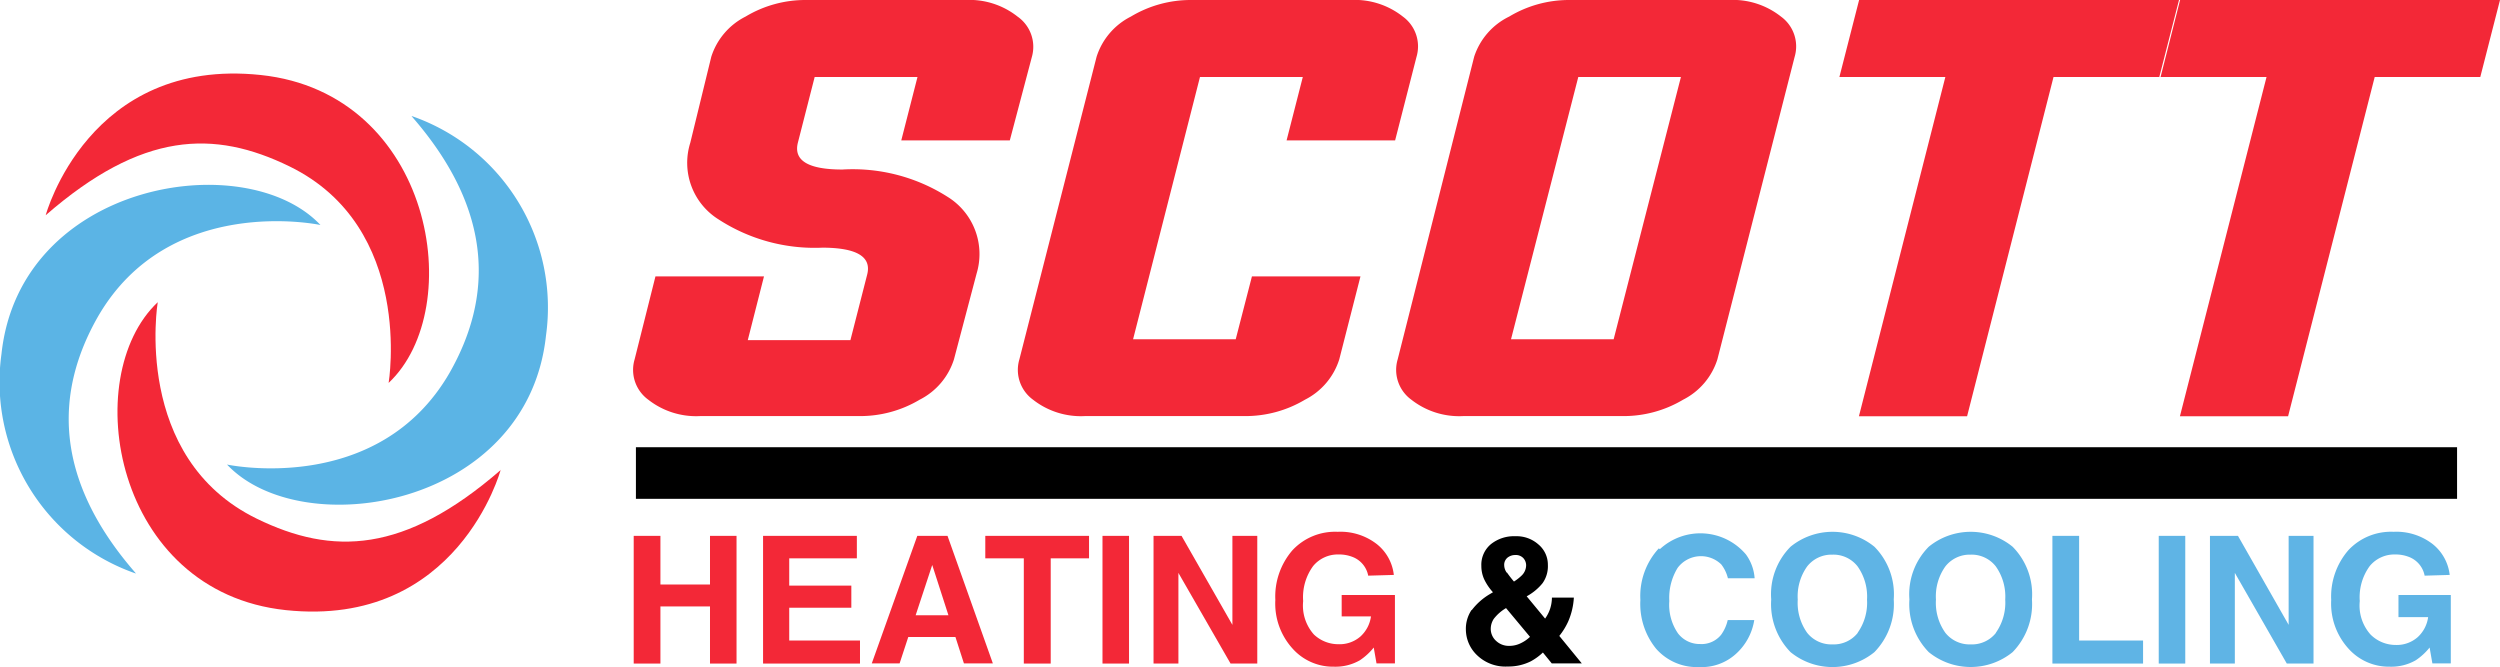 <svg xmlns="http://www.w3.org/2000/svg" viewBox="0 0 135.67 36.2"><title>scott</title><g id="be305db9-f71f-460a-8386-abb26540d772" data-name="Layer 2"><g id="27f25313-5231-440e-8384-bf3229e0c81c" data-name="Layer 1"><path d="M2.48,11.68S4.8,3.08,14.15,4.07,25.4,16.73,21.09,20.78c0,0,1.41-8.44-5.38-11.75-4.1-2-8-1.9-13.23,2.65" fill="#f32837"/><path d="M7.36,31.12A11,11,0,0,1,.08,19.21c1-9.35,13.25-11.31,17.31-7,0,0-8.21-1.76-12.09,5-2.27,4-2.48,8.69,2.07,13.9" fill="#5bb4e5"/><path d="M22.35,6.3a11,11,0,0,1,7.28,11.91c-1,9.35-13.25,11.31-17.31,7,0,0,8.21,1.76,12.09-5,2.27-4,2.48-8.69-2.07-13.9" fill="#5bb4e5"/><path d="M27.17,25.5s-2.32,8.6-11.66,7.61S4.26,20.45,8.56,16.4c0,0-1.41,8.44,5.38,11.75,4.1,2,8,1.9,13.24-2.65" fill="#f32837"/><polygon points="34.39 36.01 34.39 29.08 35.84 29.08 35.84 31.72 38.53 31.72 38.53 29.08 39.97 29.08 39.97 36.01 38.53 36.01 38.53 32.91 35.84 32.91 35.84 36.01 34.39 36.01" fill="#f32837"/><polygon points="46.5 30.3 42.83 30.3 42.83 31.78 46.2 31.78 46.2 32.98 42.83 32.98 42.83 34.76 46.67 34.76 46.67 36.01 41.41 36.01 41.41 29.08 46.5 29.08 46.5 30.3" fill="#f32837"/><path d="M49.78,29.08h1.64L53.88,36H52.31l-.46-1.43H49.29L48.82,36H47.31Zm-.09,4.31h1.78l-.88-2.73Z" fill="#f32837"/><polygon points="59.1 29.08 59.1 30.3 57.02 30.3 57.02 36.01 55.56 36.01 55.56 30.3 53.47 30.3 53.47 29.08 59.1 29.08" fill="#f32837"/><rect x="59.83" y="29.08" width="1.44" height="6.93" fill="#f32837"/><polygon points="62.6 29.08 64.12 29.08 66.88 33.91 66.88 29.08 68.23 29.08 68.23 36.01 66.78 36.01 63.95 31.09 63.95 36.01 62.6 36.01 62.6 29.08" fill="#f32837"/><path d="M74.25,31.24a1.36,1.36,0,0,0-.81-1,2,2,0,0,0-.8-.15,1.73,1.73,0,0,0-1.38.63,2.86,2.86,0,0,0-.54,1.9,2.36,2.36,0,0,0,.58,1.81,1.92,1.92,0,0,0,1.33.53,1.72,1.72,0,0,0,1.2-.42,1.8,1.8,0,0,0,.57-1.09H72.81V32.29h2.89V36h-1l-.15-.86a3.33,3.33,0,0,1-.75.69,2.66,2.66,0,0,1-1.41.35,2.94,2.94,0,0,1-2.26-1,3.63,3.63,0,0,1-.92-2.62,3.84,3.84,0,0,1,.93-2.7,3.16,3.16,0,0,1,2.45-1,3.21,3.21,0,0,1,2.13.67,2.48,2.48,0,0,1,.92,1.67Z" fill="#f32837"/><path d="M79.87,33.11a3.4,3.4,0,0,1,1-.88l.15-.09a2.88,2.88,0,0,1-.47-.69,1.73,1.73,0,0,1-.16-.74,1.45,1.45,0,0,1,.52-1.18,2,2,0,0,1,1.33-.43,1.78,1.78,0,0,1,1.24.44A1.43,1.43,0,0,1,84,30.65a1.59,1.59,0,0,1-.29,1,2.86,2.86,0,0,1-.86.71l1,1.21a2,2,0,0,0,.27-.53,2,2,0,0,0,.1-.61h1.19a3.77,3.77,0,0,1-.3,1.28,3.62,3.62,0,0,1-.49.8L85.84,36H84.21l-.48-.59a3.06,3.06,0,0,1-.66.48,2.71,2.71,0,0,1-1.25.28,2.21,2.21,0,0,1-1.67-.62,1.94,1.94,0,0,1-.6-1.38,1.83,1.83,0,0,1,.31-1.07m1.31,1.66a1,1,0,0,0,.73.29,1.39,1.39,0,0,0,.64-.15,1.86,1.86,0,0,0,.49-.34L81.73,33a2.32,2.32,0,0,0-.67.59,1,1,0,0,0-.16.56.88.88,0,0,0,.29.63m.59-3.71a6,6,0,0,0,.38.49,2.53,2.53,0,0,0,.42-.33.78.78,0,0,0,.24-.55.58.58,0,0,0-.15-.39.56.56,0,0,0-.45-.17.66.66,0,0,0-.35.1.5.5,0,0,0-.24.46.72.72,0,0,0,.14.4"/><path d="M90.08,29.8a3.24,3.24,0,0,1,4.67.29,2.49,2.49,0,0,1,.47,1.29H93.77a2,2,0,0,0-.36-.75,1.58,1.58,0,0,0-2.37.19,3.11,3.11,0,0,0-.45,1.8,2.73,2.73,0,0,0,.47,1.75,1.48,1.48,0,0,0,1.2.58,1.36,1.36,0,0,0,1.14-.5,2.19,2.19,0,0,0,.36-.8H95.2a3.12,3.12,0,0,1-1,1.84,2.77,2.77,0,0,1-2,.71,2.94,2.94,0,0,1-2.33-1,3.85,3.85,0,0,1-.85-2.64,3.82,3.82,0,0,1,1-2.8" fill="#5fb4e5"/><path d="M101.72,35.39a3.6,3.6,0,0,1-4.55,0,3.73,3.73,0,0,1-1.05-2.86,3.66,3.66,0,0,1,1.05-2.86,3.6,3.6,0,0,1,4.55,0,3.67,3.67,0,0,1,1.05,2.86,3.74,3.74,0,0,1-1.05,2.86m-.91-1.05a2.83,2.83,0,0,0,.51-1.8,2.83,2.83,0,0,0-.51-1.8,1.66,1.66,0,0,0-1.37-.64,1.68,1.68,0,0,0-1.37.64,2.8,2.8,0,0,0-.51,1.8,2.8,2.8,0,0,0,.51,1.8,1.68,1.68,0,0,0,1.38.63,1.66,1.66,0,0,0,1.37-.63" fill="#5fb4e5"/><path d="M109.22,35.39a3.61,3.61,0,0,1-4.55,0,3.73,3.73,0,0,1-1.05-2.86,3.66,3.66,0,0,1,1.05-2.86,3.6,3.6,0,0,1,4.55,0,3.67,3.67,0,0,1,1.05,2.86,3.74,3.74,0,0,1-1.05,2.86m-.91-1.05a2.83,2.83,0,0,0,.51-1.8,2.83,2.83,0,0,0-.51-1.8,1.66,1.66,0,0,0-1.37-.64,1.68,1.68,0,0,0-1.37.64,2.8,2.8,0,0,0-.51,1.8,2.8,2.8,0,0,0,.51,1.8,1.68,1.68,0,0,0,1.38.63,1.66,1.66,0,0,0,1.37-.63" fill="#5fb4e5"/><polygon points="111.38 29.08 112.83 29.08 112.83 34.76 116.3 34.76 116.3 36.01 111.38 36.01 111.38 29.08" fill="#5fb4e5"/><rect x="117.15" y="29.08" width="1.44" height="6.93" fill="#5fb4e5"/><polygon points="119.93 29.08 121.45 29.08 124.2 33.91 124.2 29.08 125.55 29.08 125.55 36.01 124.1 36.01 121.28 31.09 121.28 36.01 119.93 36.01 119.93 29.08" fill="#5fb4e5"/><path d="M131.58,31.24a1.36,1.36,0,0,0-.81-1,2,2,0,0,0-.79-.15,1.73,1.73,0,0,0-1.38.63,2.86,2.86,0,0,0-.54,1.9,2.36,2.36,0,0,0,.58,1.81A1.92,1.92,0,0,0,130,35a1.72,1.72,0,0,0,1.2-.42,1.8,1.8,0,0,0,.57-1.09h-1.61V32.29H133V36h-1l-.15-.86a3.31,3.31,0,0,1-.75.69,2.66,2.66,0,0,1-1.41.35,2.94,2.94,0,0,1-2.26-1,3.63,3.63,0,0,1-.92-2.62,3.84,3.84,0,0,1,.93-2.7,3.16,3.16,0,0,1,2.45-1,3.21,3.21,0,0,1,2.13.67,2.49,2.49,0,0,1,.92,1.67Z" fill="#5fb4e5"/><path d="M49.79,4.18H44.21L43.3,7.74Q42.93,9.2,45.72,9.2a9.58,9.58,0,0,1,5.7,1.48A3.65,3.65,0,0,1,53,14.84L51.77,19.5a3.7,3.7,0,0,1-1.86,2.19,6.31,6.31,0,0,1-3.28.89H38a4.21,4.21,0,0,1-2.82-.89,2,2,0,0,1-.74-2.19L35.57,15h5.89l-.88,3.46h5.57l.91-3.56q.37-1.45-2.42-1.46A9.58,9.58,0,0,1,39,11.91a3.62,3.62,0,0,1-1.54-4.16L38.6,3.08A3.7,3.7,0,0,1,40.46.9,6.31,6.31,0,0,1,43.74,0H52.4a4.21,4.21,0,0,1,2.82.9A2,2,0,0,1,56,3.08L54.8,7.62H48.91Z" fill="#f32837"/><path d="M70.7,4.18H65.12L61.49,18.41h5.57L67.94,15h5.89L72.68,19.5a3.7,3.7,0,0,1-1.86,2.19,6.31,6.31,0,0,1-3.28.89H58.88a4.21,4.21,0,0,1-2.82-.89,2,2,0,0,1-.74-2.19L59.51,3.08A3.7,3.7,0,0,1,61.37.9,6.31,6.31,0,0,1,64.65,0h8.66a4.21,4.21,0,0,1,2.82.9,2,2,0,0,1,.74,2.19L75.71,7.62H69.82Z" fill="#f32837"/><path d="M93.83,0a4.21,4.21,0,0,1,2.82.9,2,2,0,0,1,.74,2.19L93.2,19.5a3.7,3.7,0,0,1-1.86,2.19,6.31,6.31,0,0,1-3.28.89H79.41a4.21,4.21,0,0,1-2.82-.89,2,2,0,0,1-.74-2.19L80,3.08A3.7,3.7,0,0,1,81.9.9,6.31,6.31,0,0,1,85.17,0ZM85.65,4.18,82,18.41h5.57L91.22,4.18Z" fill="#f32837"/><polygon points="105.57 4.18 99.82 4.18 100.89 0 118.25 0 117.18 4.18 111.44 4.18 106.75 22.59 100.88 22.59 105.57 4.18" fill="#f32837"/><polygon points="123 4.18 117.25 4.18 118.31 0 135.67 0 134.6 4.18 128.87 4.18 124.17 22.59 118.3 22.59 123 4.18" fill="#f32837"/><rect x="34.51" y="24.27" width="98.83" height="2.8"/></g></g></svg>